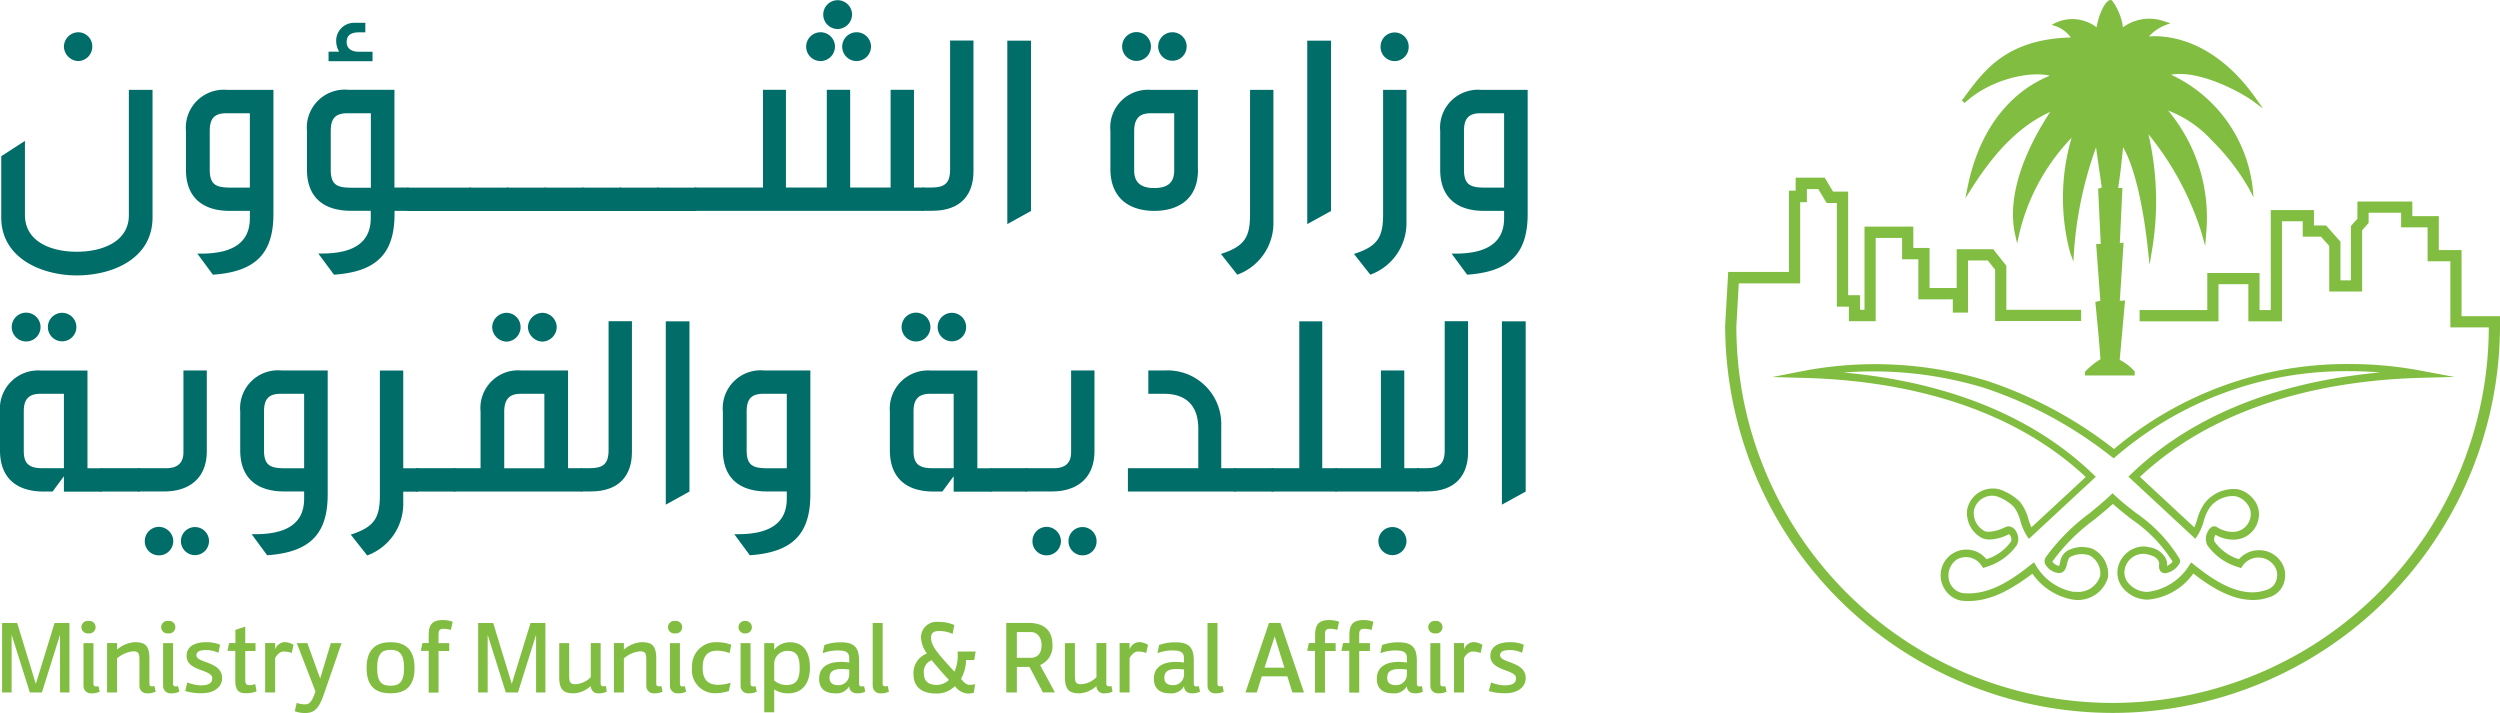 <svg xmlns="http://www.w3.org/2000/svg" width="238.63" height="68.059" viewBox="0 0 238.63 68.059">
  <g id="Group_10" data-name="Group 10" transform="translate(-447.92 -2990.661)">
    <path id="Path_653" data-name="Path 653" d="M209.02,640.1a1.394,1.394,0,0,1,1.39-1.36,1.353,1.353,0,0,1,1.32,1.36,1.38,1.38,0,0,1-1.32,1.39,1.42,1.42,0,0,1-1.39-1.39m6.2,4.14h2.26v12.18c0,3.9-3.76,5.53-7.24,5.53-3.27,0-7.2-1.6-7.2-5.53v-5.85l2.26-1.46v7.06c0,2.61,2.57,3.52,4.94,3.52,2.54,0,4.98-1.01,4.98-3.48V644.24Z" transform="translate(245 2355)" fill="#006d69"/>
    <path id="Path_654" data-name="Path 654" d="M226.77,646.47h-2.23c-1.18,0-1.6.52-1.6,1.7v3.69c0,1.53.7,1.71,2.09,1.71h1.74Zm-5.01,13.4h.35c2.65,0,4.66-.8,4.66-3.38v-.7h-1.92c-2.47,0-4.18-1.18-4.18-3.93v-3.69a3.621,3.621,0,0,1,3.93-3.93h4.42v11.83c0,3.69-1.6,5.53-5.78,5.81Z" transform="translate(245 2355)" fill="#006d69"/>
    <path id="Path_655" data-name="Path 655" d="M238.32,646.47h-2.23c-1.18,0-1.6.52-1.6,1.71v3.69c0,1.53.69,1.71,2.09,1.71h1.74Zm-4.04-4.98v-.9h1.01a2,2,0,0,1-.28-.94,1.713,1.713,0,0,1,1.81-1.81h.97v.91h-.63c-.77,0-1.15.31-1.15.91,0,.66.49.94,1.15.94h1.32v.9h-4.2Zm6.3,14.3v.28c0,3.69-1.6,5.53-5.78,5.81l-1.5-2.02h.35c2.64,0,4.66-.8,4.66-3.38v-.7H236.4c-2.47,0-4.18-1.18-4.18-3.93v-3.69a3.621,3.621,0,0,1,3.93-3.93h4.42v9.33h1.36v2.23Z" transform="translate(245 2355)" fill="#006d69"/>
    <rect id="Rectangle_473" data-name="Rectangle 473" width="6.09" height="2.23" transform="translate(486.8 3008.57)" fill="#006d69"/>
    <rect id="Rectangle_475" data-name="Rectangle 475" width="3.76" height="2.23" transform="translate(492.71 3008.57)" fill="#006d69"/>
    <rect id="Rectangle_477" data-name="Rectangle 477" width="3.76" height="2.23" transform="translate(496.29 3008.57)" fill="#006d69"/>
    <rect id="Rectangle_479" data-name="Rectangle 479" width="3.76" height="2.23" transform="translate(499.88 3008.57)" fill="#006d69"/>
    <rect id="Rectangle_481" data-name="Rectangle 481" width="3.76" height="2.23" transform="translate(503.46 3008.57)" fill="#006d69"/>
    <rect id="Rectangle_483" data-name="Rectangle 483" width="3.76" height="2.23" transform="translate(507.05 3008.57)" fill="#006d69"/>
    <rect id="Rectangle_485" data-name="Rectangle 485" width="3.76" height="2.23" transform="translate(510.63 3008.57)" fill="#006d69"/>
    <path id="Path_656" data-name="Path 656" d="M282.89,638.43a1.375,1.375,0,1,1,1.36-1.36,1.4,1.4,0,0,1-1.36,1.36m1.81,3.06a1.375,1.375,0,1,1,1.36-1.36,1.388,1.388,0,0,1-1.36,1.36m-3.44,0a1.375,1.375,0,1,1,1.36-1.36,1.388,1.388,0,0,1-1.36,1.36m-12.05,14.3v-2.23h6.54v-9.33h2.19v9.33h3.9v-9.33h2.23v9.33h3.86v-9.33h2.23v9.33h.94v2.23Z" transform="translate(245 2355)" fill="#006d69"/>
    <path id="Path_657" data-name="Path 657" d="M290.96,655.79v-2.23h.87c1.22,0,1.78-.38,1.78-1.71V639.53h2.23v12.49c0,2.19-1.18,3.76-3.93,3.76h-.95Z" transform="translate(245 2355)" fill="#006d69"/>
    <path id="Path_658" data-name="Path 658" d="M299.07,657.05V639.54h2.26V655.8Z" transform="translate(245 2355)" fill="#006d69"/>
    <path id="Path_659" data-name="Path 659" d="M313.47,640.1a1.36,1.36,0,0,1,2.72,0,1.36,1.36,0,1,1-2.72,0m1.54,6.37h-2.23c-.94,0-1.6.35-1.6,1.71v3.76c0,1.32.87,1.67,1.91,1.67,1.08,0,1.91-.35,1.91-1.67v-5.47Zm-4.98-6.37a1.375,1.375,0,0,1,2.75,0,1.375,1.375,0,1,1-2.75,0m7.24,11.76c0,2.99-2.09,3.93-4.18,3.93-2.33,0-4.18-1.18-4.18-4v-3.62a3.6,3.6,0,0,1,3.86-3.93h4.49v7.62Z" transform="translate(245 2355)" fill="#006d69"/>
    <path id="Path_660" data-name="Path 660" d="M319.46,659.9c2.3-.73,2.78-1.64,2.78-3.79V644.24h2.23V656.8a5.243,5.243,0,0,1-3.45,5.08Z" transform="translate(245 2355)" fill="#006d69"/>
    <path id="Path_661" data-name="Path 661" d="M327.7,657.05V639.54h2.27V655.8Z" transform="translate(245 2355)" fill="#006d69"/>
    <path id="Path_662" data-name="Path 662" d="M334.7,640.1a1.34,1.34,0,1,1,2.68,0,1.341,1.341,0,1,1-2.68,0m-2.54,19.8c2.3-.73,2.78-1.64,2.78-3.79V644.24h2.23V656.8a5.243,5.243,0,0,1-3.45,5.08Z" transform="translate(245 2355)" fill="#006d69"/>
    <path id="Path_663" data-name="Path 663" d="M346.49,646.47h-2.23c-1.18,0-1.6.52-1.6,1.7v3.69c0,1.53.7,1.71,2.09,1.71h1.74v-7.1Zm-5.01,13.4h.35c2.64,0,4.66-.8,4.66-3.38v-.7h-1.92c-2.47,0-4.18-1.18-4.18-3.93v-3.69a3.621,3.621,0,0,1,3.93-3.93h4.42v11.83c0,3.69-1.6,5.53-5.78,5.81Z" transform="translate(245 2355)" fill="#006d69"/>
    <path id="Path_664" data-name="Path 664" d="M207.49,666.88a1.36,1.36,0,0,1,2.72,0,1.36,1.36,0,1,1-2.72,0m1.53,6.37h-2.23c-.94,0-1.6.35-1.6,1.64v3.79c0,1.01.28,1.67,1.74,1.67h2.09Zm-4.98-6.37a1.375,1.375,0,0,1,2.75,0,1.375,1.375,0,1,1-2.75,0m4.98,15.7v-1.46l-1.08,1.46h-.84c-2.78,0-4.18-1.46-4.18-3.93v-3.69a3.652,3.652,0,0,1,3.93-3.93h4.42v9.33h1.36v2.23h-3.61Z" transform="translate(245 2355)" fill="#006d69"/>
    <rect id="Rectangle_499" data-name="Rectangle 499" width="3.76" height="2.23" transform="translate(457.5 3035.35)" fill="#006d69"/>
    <path id="Path_665" data-name="Path 665" d="M220.19,687.31a1.34,1.34,0,1,1,2.68,0,1.34,1.34,0,1,1-2.68,0m-2.09,1.36a1.337,1.337,0,0,1-1.36-1.36,1.361,1.361,0,0,1,1.36-1.36,1.388,1.388,0,0,1,1.36,1.36,1.361,1.361,0,0,1-1.36,1.36m-2.02-6.09v-2.23h2.71c1.11,0,1.64-.52,1.64-1.53v-7.8h2.23v7.69c0,2.75-1.85,3.86-4.04,3.86h-2.54Z" transform="translate(245 2355)" fill="#006d69"/>
    <path id="Path_666" data-name="Path 666" d="M231.95,673.25h-2.23c-1.18,0-1.6.52-1.6,1.71v3.69c0,1.53.7,1.71,2.09,1.71h1.74Zm-5.01,13.4h.35c2.65,0,4.66-.8,4.66-3.38v-.7h-1.92c-2.47,0-4.18-1.18-4.18-3.93v-3.69a3.621,3.621,0,0,1,3.93-3.93h4.42v11.83c0,3.69-1.6,5.53-5.78,5.81Z" transform="translate(245 2355)" fill="#006d69"/>
    <path id="Path_667" data-name="Path 667" d="M236.4,686.69c2.3-.73,2.78-1.64,2.78-3.79V671.03h2.23v9.33h1.39v2.23h-1.39v1.01a5.247,5.247,0,0,1-3.44,5.08Z" transform="translate(245 2355)" fill="#006d69"/>
    <rect id="Rectangle_505" data-name="Rectangle 505" width="3.76" height="2.23" transform="translate(487.63 3035.35)" fill="#006d69"/>
    <path id="Path_668" data-name="Path 668" d="M253.31,666.88a1.415,1.415,0,0,1,1.39-1.36,1.388,1.388,0,0,1,1.36,1.36,1.415,1.415,0,0,1-1.36,1.39,1.441,1.441,0,0,1-1.39-1.39m1.57,6.37h-2.23c-.94,0-1.6.35-1.6,1.71v5.4h3.83Zm-4.98-6.37a1.394,1.394,0,0,1,1.39-1.36,1.353,1.353,0,0,1,1.32,1.36,1.38,1.38,0,0,1-1.32,1.39,1.413,1.413,0,0,1-1.39-1.39m-3.69,15.7v-2.23h2.58v-5.4a3.6,3.6,0,0,1,3.86-3.93h4.49v9.33h1.36v2.23Z" transform="translate(245 2355)" fill="#006d69"/>
    <path id="Path_669" data-name="Path 669" d="M258.36,682.58v-2.23h.87c1.22,0,1.78-.38,1.78-1.71V666.32h2.23v12.49c0,2.19-1.18,3.76-3.93,3.76h-.95Z" transform="translate(245 2355)" fill="#006d69"/>
    <path id="Path_670" data-name="Path 670" d="M266.47,683.83v-17.5h2.26v16.25Z" transform="translate(245 2355)" fill="#006d69"/>
    <path id="Path_671" data-name="Path 671" d="M278.02,673.25h-2.23c-1.18,0-1.6.52-1.6,1.71v3.69c0,1.53.7,1.71,2.09,1.71h1.74v-7.11Zm-5.01,13.4h.35c2.64,0,4.66-.8,4.66-3.38v-.7H276.1c-2.47,0-4.18-1.18-4.18-3.93v-3.69a3.621,3.621,0,0,1,3.93-3.93h4.42v11.83c0,3.69-1.6,5.53-5.78,5.81Z" transform="translate(245 2355)" fill="#006d69"/>
    <path id="Path_672" data-name="Path 672" d="M292.42,666.88a1.36,1.36,0,0,1,2.72,0,1.36,1.36,0,1,1-2.72,0m1.53,6.37h-2.23c-.94,0-1.6.35-1.6,1.64v3.79c0,1.01.28,1.67,1.74,1.67h2.09v-7.1Zm-4.97-6.37a1.375,1.375,0,0,1,2.75,0,1.375,1.375,0,1,1-2.75,0m4.97,15.7v-1.46l-1.08,1.46h-.83c-2.78,0-4.18-1.46-4.18-3.93v-3.69a3.652,3.652,0,0,1,3.93-3.93h4.42v9.33h1.36v2.23h-3.62Z" transform="translate(245 2355)" fill="#006d69"/>
    <rect id="Rectangle_514" data-name="Rectangle 514" width="3.55" height="2.23" transform="translate(542.43 3035.35)" fill="#006d69"/>
    <path id="Path_673" data-name="Path 673" d="M304.91,687.31a1.34,1.34,0,1,1,2.68,0,1.328,1.328,0,0,1-1.32,1.36,1.343,1.343,0,0,1-1.36-1.36m-2.08,1.36a1.337,1.337,0,0,1-1.36-1.36,1.361,1.361,0,0,1,1.36-1.36,1.388,1.388,0,0,1,1.36,1.36,1.368,1.368,0,0,1-1.36,1.36m-2.02-6.09v-2.23h2.71c1.11,0,1.64-.52,1.64-1.53v-7.8h2.23v7.69c0,2.75-1.85,3.86-4.04,3.86h-2.54Z" transform="translate(245 2355)" fill="#006d69"/>
    <path id="Path_674" data-name="Path 674" d="M310.58,682.58v-2.23h6.72v-3.76c0-2.47-1.43-3.34-3.27-3.34h-1.5v-2.23h1.64a5.125,5.125,0,0,1,5.32,5.33v4h1.39v2.23Z" transform="translate(245 2355)" fill="#006d69"/>
    <rect id="Rectangle_519" data-name="Rectangle 519" width="3.76" height="2.23" transform="translate(565.71 3035.35)" fill="#006d69"/>
    <path id="Path_675" data-name="Path 675" d="M324.29,682.58v-2.23h2.65V666.33h2.19v14.02h1.39v2.23Z" transform="translate(245 2355)" fill="#006d69"/>
    <path id="Path_676" data-name="Path 676" d="M334.49,687.31a1.34,1.34,0,1,1,2.68,0,1.34,1.34,0,1,1-2.68,0m-4.11-4.73v-2.23h4.35v-9.33h2.23v9.33h1.39v2.23Z" transform="translate(245 2355)" fill="#006d69"/>
    <path id="Path_677" data-name="Path 677" d="M338.18,682.58v-2.23h.87c1.22,0,1.77-.38,1.77-1.71V666.32h2.23v12.49c0,2.19-1.18,3.76-3.93,3.76h-.94Z" transform="translate(245 2355)" fill="#006d69"/>
    <path id="Path_678" data-name="Path 678" d="M346.28,683.83v-17.5h2.27v16.25Z" transform="translate(245 2355)" fill="#006d69"/>
    <path id="Path_679" data-name="Path 679" d="M208.65,701.76v-5.51l-1.73,5.51h-1.15l-1.74-5.51v5.51h-.91v-6.63h1.44l1.78,5.81,1.79-5.81h1.42v6.63Z" transform="translate(245 2355)" fill="#81bd41"/>
    <path id="Path_680" data-name="Path 680" d="M212.44,701.68a1.623,1.623,0,0,1-.78.16.7.7,0,0,1-.77-.7v-4.09h.95v3.87c0,.16.07.26.23.26a.745.745,0,0,0,.24-.03Zm-1.07-5.56a.6.6,0,1,1,0-1.19.6.6,0,1,1,0,1.19" transform="translate(245 2355)" fill="#81bd41"/>
    <path id="Path_681" data-name="Path 681" d="M217.78,701.68a1.636,1.636,0,0,1-.77.16.7.7,0,0,1-.78-.7v-2.56c0-.61-.16-.75-.6-.75a2.731,2.731,0,0,0-1.54.68v3.25h-.95v-4.72h.95v.63a2.834,2.834,0,0,1,1.68-.71c.88,0,1.41.21,1.41,1.53v2.42c0,.16.07.26.23.26a.772.772,0,0,0,.25-.03Z" transform="translate(245 2355)" fill="#81bd41"/>
    <path id="Path_682" data-name="Path 682" d="M220.04,701.68a1.623,1.623,0,0,1-.78.16.7.7,0,0,1-.77-.7v-4.09h.95v3.87c0,.16.07.26.23.26a.745.745,0,0,0,.24-.03Zm-1.06-5.56a.6.6,0,1,1,0-1.19.6.6,0,1,1,0,1.19" transform="translate(245 2355)" fill="#81bd41"/>
    <path id="Path_683" data-name="Path 683" d="M220.8,700.8a3.784,3.784,0,0,0,1.24.28c.68,0,1.14-.14,1.14-.68,0-.87-2.45-.65-2.45-2.13,0-1.02.98-1.31,1.86-1.31a3.381,3.381,0,0,1,1.34.24l-.16.77a2.824,2.824,0,0,0-1.15-.26c-.64,0-.95.14-.95.5,0,.77,2.45.55,2.45,2.19,0,.88-.84,1.43-1.9,1.43a5.119,5.119,0,0,1-1.62-.21Z" transform="translate(245 2355)" fill="#81bd41"/>
    <path id="Path_684" data-name="Path 684" d="M227.41,701.65a2.682,2.682,0,0,1-1.05.18c-.65,0-.98-.28-.98-1.21v-2.83h-.75l.16-.75h.6v-1.26l.94-.31v1.58h.98v.75h-.98v2.72c0,.48.13.54.48.54a1.534,1.534,0,0,0,.47-.11Z" transform="translate(245 2355)" fill="#81bd41"/>
    <path id="Path_685" data-name="Path 685" d="M228.23,701.76v-4.72h.95v.61a1.06,1.06,0,0,1,.88-.7,1.792,1.792,0,0,1,.88.26l-.17.78a2.2,2.2,0,0,0-.78-.14c-.41,0-.71.44-.81.63v3.28h-.95Z" transform="translate(245 2355)" fill="#81bd41"/>
    <path id="Path_686" data-name="Path 686" d="M231.25,697.05h1.01l1.22,3.38,1.02-3.38h1.02l-1.69,4.89c-.48,1.41-.95,1.78-1.79,1.78a2.718,2.718,0,0,1-.98-.17l.18-.8a2.2,2.2,0,0,0,.78.14c.26,0,.63,0,1.01-1.24Z" transform="translate(245 2355)" fill="#81bd41"/>
    <path id="Path_687" data-name="Path 687" d="M241.49,699.42c0-1.46-.55-1.73-1.29-1.73s-1.28.27-1.28,1.73.53,1.69,1.28,1.69,1.29-.24,1.29-1.69m-3.58,0c0-1.95,1.08-2.46,2.29-2.46s2.29.51,2.29,2.46-1.08,2.42-2.29,2.42-2.29-.46-2.29-2.42" transform="translate(245 2355)" fill="#81bd41"/>
    <path id="Path_688" data-name="Path 688" d="M243.84,701.76v-3.97h-.75l.15-.75h.6v-.67c0-.84.14-1.52,1.31-1.52a2.555,2.555,0,0,1,.98.16l-.17.78a2.457,2.457,0,0,0-.64-.11c-.41,0-.54.1-.54.57v.8h1.02v.75h-1.02v3.97h-.94Z" transform="translate(245 2355)" fill="#81bd41"/>
    <path id="Path_689" data-name="Path 689" d="M254.09,701.76v-5.51l-1.73,5.51H251.2l-1.73-5.51v5.51h-.91v-6.63H250l1.77,5.81,1.79-5.81h1.42v6.63Z" transform="translate(245 2355)" fill="#81bd41"/>
    <path id="Path_690" data-name="Path 690" d="M260.84,701.68a1.7,1.7,0,0,1-.75.16.69.69,0,0,1-.78-.7,2.585,2.585,0,0,1-1.59.7c-.88,0-1.42-.21-1.42-1.53v-3.26h.95v3.15c0,.65.17.77.6.77a2.225,2.225,0,0,0,1.46-.67v-3.26h.94v3.87a.237.237,0,0,0,.24.26.863.863,0,0,0,.26-.03Z" transform="translate(245 2355)" fill="#81bd41"/>
    <path id="Path_691" data-name="Path 691" d="M266.16,701.68a1.636,1.636,0,0,1-.77.16.7.7,0,0,1-.78-.7v-2.56c0-.61-.16-.75-.6-.75a2.731,2.731,0,0,0-1.54.68v3.25h-.95v-4.72h.95v.63a2.834,2.834,0,0,1,1.68-.71c.88,0,1.41.21,1.41,1.53v2.42c0,.16.07.26.23.26a.863.863,0,0,0,.26-.03Z" transform="translate(245 2355)" fill="#81bd41"/>
    <path id="Path_692" data-name="Path 692" d="M268.42,701.68a1.623,1.623,0,0,1-.78.16.7.7,0,0,1-.77-.7v-4.09h.95v3.87c0,.16.07.26.23.26a.745.745,0,0,0,.24-.03Zm-1.06-5.56a.6.6,0,1,1,0-1.19.6.6,0,1,1,0,1.19" transform="translate(245 2355)" fill="#81bd41"/>
    <path id="Path_693" data-name="Path 693" d="M272.49,701.62a4.151,4.151,0,0,1-1.39.21,2.184,2.184,0,0,1-2.12-2.47,2.255,2.255,0,0,1,2.26-2.4,4.024,4.024,0,0,1,1.48.24l-.16.8a3.547,3.547,0,0,0-1.19-.23c-1.26,0-1.38,1.01-1.38,1.65,0,1.25.65,1.61,1.52,1.61a4.258,4.258,0,0,0,1.15-.2Z" transform="translate(245 2355)" fill="#81bd41"/>
    <path id="Path_694" data-name="Path 694" d="M275.16,701.68a1.623,1.623,0,0,1-.78.16.7.7,0,0,1-.77-.7v-4.09h.95v3.87c0,.16.07.26.23.26a.745.745,0,0,0,.24-.03Zm-1.07-5.56a.6.6,0,1,1,0-1.19.6.6,0,0,1,.6.6.587.587,0,0,1-.6.59" transform="translate(245 2355)" fill="#81bd41"/>
    <path id="Path_695" data-name="Path 695" d="M276.82,700.61a1.791,1.791,0,0,0,1.11.44c.86,0,1.32-.34,1.32-1.62,0-1.12-.28-1.64-1.16-1.64a1.229,1.229,0,0,0-1.27,1.22Zm-.95,3.03v-6.59h.95v.63a1.859,1.859,0,0,1,1.56-.71c.9,0,1.85.54,1.85,2.43,0,1.37-.63,2.44-2.09,2.44a2.262,2.262,0,0,1-1.32-.38v2.19h-.95Z" transform="translate(245 2355)" fill="#81bd41"/>
    <path id="Path_696" data-name="Path 696" d="M283.97,699.56c-.16-.01-.48-.04-.68-.04-.77,0-1.19.2-1.19.84,0,.67.6.7.84.7a1.016,1.016,0,0,0,1.04-1.02v-.48Zm1.54,2.12a1.6,1.6,0,0,1-.75.16c-.7,0-.78-.5-.78-.68a1.384,1.384,0,0,1-1.36.68c-1.02,0-1.51-.53-1.51-1.38,0-1.24,1.01-1.62,2.1-1.62a6.338,6.338,0,0,1,.77.06v-.44c0-.67-.57-.71-1.14-.71a3.862,3.862,0,0,0-1.39.26l.16-.78a4.517,4.517,0,0,1,1.51-.26c1.21,0,1.8.35,1.8,1.75v2.2c0,.17.07.26.24.26a.66.66,0,0,0,.24-.03Z" transform="translate(245 2355)" fill="#81bd41"/>
    <path id="Path_697" data-name="Path 697" d="M287.77,701.68a1.579,1.579,0,0,1-.77.16.711.711,0,0,1-.78-.7v-6.01h.95v5.78c0,.16.07.26.23.26a.863.863,0,0,0,.26-.03Z" transform="translate(245 2355)" fill="#81bd41"/>
    <path id="Path_698" data-name="Path 698" d="M291.85,698.68a1.174,1.174,0,0,0-.74,1.27c0,.88.63,1.09,1.21,1.09a1.728,1.728,0,0,0,1.18-.48c-.51-.53-1.17-1.3-1.65-1.88m4.02,3.11a2.341,2.341,0,0,1-.63.07,1.672,1.672,0,0,1-1.17-.71,2.434,2.434,0,0,1-1.8.71c-1.19,0-2.15-.51-2.15-1.8a1.971,1.971,0,0,1,1.28-2.02,2.767,2.767,0,0,1-.57-1.53,1.485,1.485,0,0,1,1.62-1.49,3.7,3.7,0,0,1,1.56.3l-.16.85a3.012,3.012,0,0,0-1.26-.28c-.5,0-.8.14-.8.64,0,.75.53,1.39,2.23,3.25a3.86,3.86,0,0,0,.3-1.93h1.73l-.14.81h-.78a3.8,3.8,0,0,1-.48,1.8c.35.43.53.57.88.57a1.718,1.718,0,0,0,.47-.07Z" transform="translate(245 2355)" fill="#81bd41"/>
    <path id="Path_699" data-name="Path 699" d="M301.3,698.45c.48,0,1.04-.24,1.04-1.21,0-.75-.41-1.25-1.04-1.25h-1.32v2.46Zm1.17,3.31-1.28-2.44h-1.21v2.44h-1.01v-6.64h2.12c1.62,0,2.29.84,2.29,2.1a1.93,1.93,0,0,1-1.18,1.92l1.41,2.61h-1.14Z" transform="translate(245 2355)" fill="#81bd41"/>
    <path id="Path_700" data-name="Path 700" d="M309.11,701.68a1.7,1.7,0,0,1-.75.16.69.69,0,0,1-.78-.7,2.585,2.585,0,0,1-1.59.7c-.88,0-1.42-.21-1.42-1.53v-3.26h.95v3.15c0,.65.17.77.6.77a2.225,2.225,0,0,0,1.46-.67v-3.26h.94v3.87a.237.237,0,0,0,.24.26.772.772,0,0,0,.25-.03Z" transform="translate(245 2355)" fill="#81bd41"/>
    <path id="Path_701" data-name="Path 701" d="M309.79,701.76v-4.72h.95v.61a1.036,1.036,0,0,1,.88-.7,1.759,1.759,0,0,1,.88.26l-.17.78a2.164,2.164,0,0,0-.78-.14c-.41,0-.71.44-.81.63v3.28h-.95Z" transform="translate(245 2355)" fill="#81bd41"/>
    <path id="Path_702" data-name="Path 702" d="M315.93,699.56c-.16-.01-.48-.04-.68-.04-.77,0-1.19.2-1.19.84,0,.67.6.7.84.7a1.016,1.016,0,0,0,1.04-1.02v-.48Zm1.54,2.12a1.6,1.6,0,0,1-.75.16c-.7,0-.78-.5-.78-.68a1.391,1.391,0,0,1-1.37.68c-1.02,0-1.51-.53-1.51-1.38,0-1.24,1.01-1.62,2.1-1.62a6.338,6.338,0,0,1,.77.06v-.44c0-.67-.57-.71-1.14-.71a3.862,3.862,0,0,0-1.39.26l.16-.78a4.517,4.517,0,0,1,1.51-.26c1.21,0,1.8.35,1.8,1.75v2.2c0,.17.07.26.24.26a.687.687,0,0,0,.24-.03Z" transform="translate(245 2355)" fill="#81bd41"/>
    <path id="Path_703" data-name="Path 703" d="M319.73,701.68a1.579,1.579,0,0,1-.77.16.711.711,0,0,1-.78-.7v-6.01h.95v5.78c0,.16.07.26.23.26a.863.863,0,0,0,.26-.03Z" transform="translate(245 2355)" fill="#81bd41"/>
    <path id="Path_704" data-name="Path 704" d="M324.59,696.41l-.97,2.98h1.9Zm1.69,5.35-.48-1.54h-2.44l-.48,1.54H321.8l2.25-6.64h1.09l2.25,6.64Z" transform="translate(245 2355)" fill="#81bd41"/>
    <path id="Path_705" data-name="Path 705" d="M331.71,701.76v-3.97h-.75l.16-.75h.6v-.67c0-.84.14-1.52,1.31-1.52a2.555,2.555,0,0,1,.98.16l-.17.78a2.457,2.457,0,0,0-.64-.11c-.41,0-.54.1-.54.57v.8h1.02v.75h-1.02v3.97h-.95Zm-3.27,0v-3.97h-.75l.16-.75h.6v-.67c0-.84.14-1.52,1.31-1.52a2.555,2.555,0,0,1,.98.16l-.17.78a2.457,2.457,0,0,0-.64-.11c-.41,0-.54.1-.54.57v.8h1.02v.75h-1.02v3.97h-.95Z" transform="translate(245 2355)" fill="#81bd41"/>
    <path id="Path_706" data-name="Path 706" d="M337.2,699.56c-.16-.01-.48-.04-.68-.04-.77,0-1.19.2-1.19.84,0,.67.6.7.84.7a1.016,1.016,0,0,0,1.04-1.02v-.48Zm1.54,2.12a1.6,1.6,0,0,1-.75.16c-.7,0-.78-.5-.78-.68a1.384,1.384,0,0,1-1.36.68c-1.02,0-1.51-.53-1.51-1.38,0-1.24,1.01-1.62,2.1-1.62a6.338,6.338,0,0,1,.77.06v-.44c0-.67-.57-.71-1.14-.71a3.862,3.862,0,0,0-1.39.26l.16-.78a4.517,4.517,0,0,1,1.51-.26c1.21,0,1.81.35,1.81,1.75v2.2c0,.17.07.26.24.26a.687.687,0,0,0,.24-.03Z" transform="translate(245 2355)" fill="#81bd41"/>
    <path id="Path_707" data-name="Path 707" d="M341,701.68a1.623,1.623,0,0,1-.78.16.7.7,0,0,1-.77-.7v-4.09h.95v3.87c0,.16.07.26.23.26a.745.745,0,0,0,.24-.03Zm-1.07-5.56a.6.6,0,1,1,0-1.19.6.6,0,1,1,0,1.19" transform="translate(245 2355)" fill="#81bd41"/>
    <path id="Path_708" data-name="Path 708" d="M341.71,701.76v-4.72h.95v.61a1.036,1.036,0,0,1,.88-.7,1.759,1.759,0,0,1,.88.26l-.17.78a2.164,2.164,0,0,0-.78-.14c-.41,0-.71.44-.81.63v3.28h-.95Z" transform="translate(245 2355)" fill="#81bd41"/>
    <path id="Path_709" data-name="Path 709" d="M345.25,700.8a3.783,3.783,0,0,0,1.24.28c.68,0,1.14-.14,1.14-.68,0-.87-2.45-.65-2.45-2.13,0-1.02.98-1.31,1.86-1.31a3.291,3.291,0,0,1,1.33.24l-.16.77a2.824,2.824,0,0,0-1.15-.26c-.64,0-.95.14-.95.5,0,.77,2.44.55,2.44,2.19,0,.88-.84,1.43-1.9,1.43a5.164,5.164,0,0,1-1.62-.21Z" transform="translate(245 2355)" fill="#81bd41"/>
    <path id="Path_710" data-name="Path 710" d="M404.57,703.71a37.023,37.023,0,0,1-36.98-36.98l.29-5.11h5.8v-7.76h.64v-1.24h2.77l.8,1.33h1.44v9.89h1.14v1.39h.42v-7.94h4.66v2.04h1.55v3.82h2.59v-3.7h3.49l1.25,1.58v4.2h7.14v1.07h-8.21v-4.9l-.7-.88h-1.89v4.98h-1.45v-1.27h-3.29v-3.82h-1.55v-2.04h-2.52v7.95H379.4v-1.39h-1.15v-9.89h-.97l-.8-1.33h-1.09v1.25h-.64v7.75h-5.86l-.23,4.07a35.91,35.91,0,0,0,71.82.13h-3.67V660.6h-2.17v-3.24h-2.53v-1.39h-3.1v.97l-.62.7v5.85h-3.14v-4.35l-.79-.89h-1.74v-1.47h-1.98v9.55h-3.21v-3.54h-2.85v3.54h-7.53v-1.07h6.46v-3.54h4.99v3.54h1.07v-9.55h4.12v1.47h1.15l1.38,1.55v3.69h1v-5.19l.62-.69V654.9h5.24v1.39h2.53v3.24h2.17v6.31h3.67v.95a37,37,0,0,1-36.98,36.92" transform="translate(245 2355)" fill="#81bd41"/>
    <path id="Path_711" data-name="Path 711" d="M390.57,688.84a1.806,1.806,0,0,0-.88.23,1.859,1.859,0,0,0-.56,2.41,1.666,1.666,0,0,0,1.16.8c.15.01.35.02.54.02,2.27,0,4.25-1.4,5.92-2.72l.32-.25.21.35a5.256,5.256,0,0,0,3.49,2.46,2.909,2.909,0,0,0,.31.01,2.186,2.186,0,0,0,2.31-1.53,1.955,1.955,0,0,0-1.05-1.96,2.389,2.389,0,0,0-1.78.15c-.17.07-.25.31-.33.65-.09.36-.22.9-.77.9a1.67,1.67,0,0,1-1.28-.78.683.683,0,0,1,.02-.74,19.314,19.314,0,0,1,4.12-4.15c.67-.54,1.36-1.11,2.01-1.72l.24-.23.24.23c.63.59,1.32,1.13,2,1.66a14.238,14.238,0,0,1,4.14,4.35.461.461,0,0,1,.02.44,1.85,1.85,0,0,1-1.25.93.569.569,0,0,1-.55-.13.8.8,0,0,1-.16-.61.87.87,0,0,0-.04-.38c-.23-.44-.66-.55-1.17-.68a1.81,1.81,0,0,0-2.06,1.4,1.551,1.551,0,0,0,.23,1.23,2.383,2.383,0,0,0,1.93.98,5.42,5.42,0,0,0,3.96-2.49l.21-.33.31.25c1.52,1.22,3.52,2.61,5.53,2.61a4.133,4.133,0,0,0,1.56-.31,1.36,1.36,0,0,0,.75-.92,1.519,1.519,0,0,0-.22-1.31,1.849,1.849,0,0,0-3.01-.01l-.16.24-.27-.1a5.473,5.473,0,0,1-2.95-2.09,1.423,1.423,0,0,1,.07-1.34c.2-.38.44-.46.6-.46a.546.546,0,0,1,.22.05,2.785,2.785,0,0,0,1.49.48,1.693,1.693,0,0,0,1.73-1.35,1.529,1.529,0,0,0-.26-1.26,1.958,1.958,0,0,0-1.14-.79,2.191,2.191,0,0,0-.29-.02,2.8,2.8,0,0,0-2.11,1,4,4,0,0,0-.65,1.4,4.994,4.994,0,0,1-.57,1.33l-.23.35-6.39-5.93.27-.26c6.92-6.65,16.18-9,23.76-9.69-.97-.08-1.95-.12-2.92-.12a33.7,33.7,0,0,0-22.29,8.13l-.22.19-.23-.17a39.756,39.756,0,0,0-12.18-6.57,36.583,36.583,0,0,0-13.38-1.45c7.59.68,16.88,3.03,23.81,9.69l.27.26-6.39,5.93-.23-.35a5.339,5.339,0,0,1-.57-1.33,3.917,3.917,0,0,0-.65-1.4,4.513,4.513,0,0,0-1.63-.99,1.772,1.772,0,0,0-2.17,1.39,1.949,1.949,0,0,0,1.05,1.95,1.552,1.552,0,0,0,.42.05,3.873,3.873,0,0,0,1.41-.39l.23-.09a.592.592,0,0,1,.21-.04.868.868,0,0,1,.73.53,1.3,1.3,0,0,1,.04,1.28,5.458,5.458,0,0,1-2.93,2.07l-.26.1-.16-.22a1.783,1.783,0,0,0-1.5-.82m.26,4.19q-.33,0-.66-.03a2.339,2.339,0,0,1-1.66-1.16,2.455,2.455,0,0,1,4.02-2.8,4.539,4.539,0,0,0,2.34-1.68.5.5,0,0,0,.01-.38.731.731,0,0,0-.18-.33l-.16.07a4.392,4.392,0,0,1-1.68.44,2.265,2.265,0,0,1-.69-.11,2.685,2.685,0,0,1-1.48-2.74,2.477,2.477,0,0,1,2.44-2.02,2.681,2.681,0,0,1,.62.07l.06.02a5.229,5.229,0,0,1,1.92,1.18,4.527,4.527,0,0,1,.81,1.67,7.706,7.706,0,0,0,.28.77l5.19-4.81c-7.9-7.4-18.86-9.23-26.7-9.45l-3.22-.09,3.16-.62a36.635,36.635,0,0,1,17.29.97,40,40,0,0,1,12.17,6.52,34.447,34.447,0,0,1,22.54-8.11,36.443,36.443,0,0,1,6.69.62l3.25.61-3.31.09c-7.84.22-18.79,2.05-26.7,9.45l5.19,4.82a7.706,7.706,0,0,0,.28-.77,4.516,4.516,0,0,1,.79-1.64,3.523,3.523,0,0,1,3.09-1.23,2.713,2.713,0,0,1,1.59,1.08,2.228,2.228,0,0,1,.36,1.84,2.408,2.408,0,0,1-2.42,1.89,3.329,3.329,0,0,1-1.67-.47.848.848,0,0,0-.1.64,4.5,4.5,0,0,0,2.34,1.7,2.527,2.527,0,0,1,1.92-.86,2.485,2.485,0,0,1,2.09,1.09,2.251,2.251,0,0,1,.32,1.91,2.078,2.078,0,0,1-1.16,1.38,4.618,4.618,0,0,1-1.84.37c-2.1,0-4.11-1.3-5.68-2.53a5.974,5.974,0,0,1-4.34,2.5,3.1,3.1,0,0,1-2.51-1.28,2.3,2.3,0,0,1-.34-1.82,2.585,2.585,0,0,1,2.4-1.98,1.861,1.861,0,0,1,.52.07,2.134,2.134,0,0,1,1.61,1.02,1.221,1.221,0,0,1,.14.76v.01a1.39,1.39,0,0,0,.54-.41,13.6,13.6,0,0,0-3.9-4.03c-.6-.47-1.22-.96-1.8-1.48-.59.54-1.21,1.04-1.8,1.52a18.151,18.151,0,0,0-3.98,3.99,1.039,1.039,0,0,0,.64.41,2.076,2.076,0,0,0,.11-.35,1.45,1.45,0,0,1,.76-1.14,2.986,2.986,0,0,1,2.34-.14,2.7,2.7,0,0,1,1.46,2.73,2.991,2.991,0,0,1-3.43,2.1,5.945,5.945,0,0,1-3.78-2.46c-1.74,1.29-3.74,2.6-6.09,2.61" transform="translate(245 2355)" fill="#81bd41"/>
    <path id="Path_712" data-name="Path 712" d="M418.04,645.36l.89.66-.64-.91c-4.14-5.92-8.78-6.09-10.25-5.97a4.283,4.283,0,0,1,1.54-1.07l.52-.2-.53-.15a4.239,4.239,0,0,0-4.01.55,5.556,5.556,0,0,0-1.03-2.55.25.25,0,0,0-.22-.05c-.36.08-.98,1.02-1.27,2.6a3.776,3.776,0,0,0-3.89-.44l-.4.2.42.14a2.951,2.951,0,0,1,1.41,1.07c-6.04.15-8.24,3.1-10.01,5.49-.13.18-.26.35-.39.52l.27.24c2.47-2.3,6.29-3.07,8.13-2.6-2.2.87-6.43,3.47-7.87,10.74l-.19.95.52-.82c2.42-3.83,4.78-6.14,7.58-7.42-1.81,2.75-4.31,7.51-3.34,11.77l.18.79.17-.79a19.755,19.755,0,0,1,5.03-9.3,20.267,20.267,0,0,0-.13,11.01l.3.8.05-.86a36.743,36.743,0,0,1,2.11-10.03l.55,3.84-.35.1.25,5.28H403l.4,5.42-.48.11.02.16c0,.03.35,3.41.47,5.31a7.248,7.248,0,0,0-1.47,1.19v.36h4.74v-.32l.02-.04a4.794,4.794,0,0,0-1.45-1.13l.51-5.67-.5.04.36-5.56-.36.05.25-5.27h-.41c.08-.47.27-1.73.47-3.89,1.03,1.74,1.91,5.36,2.39,9.9l.14,1.34.22-1.33a28.217,28.217,0,0,0-.33-11.15,28.124,28.124,0,0,1,5.14,9.64l.28,1.04.08-1.07a15.934,15.934,0,0,0-3.62-11.87,10.923,10.923,0,0,1,4.17,2.85,21.418,21.418,0,0,1,3.56,4.62l.43.82-.09-.92a13.624,13.624,0,0,0-7.79-10.79c2.7-.48,6.66,1.66,7.89,2.57" transform="translate(245 2355)" fill="#81bd41"/>
  </g>
</svg>
